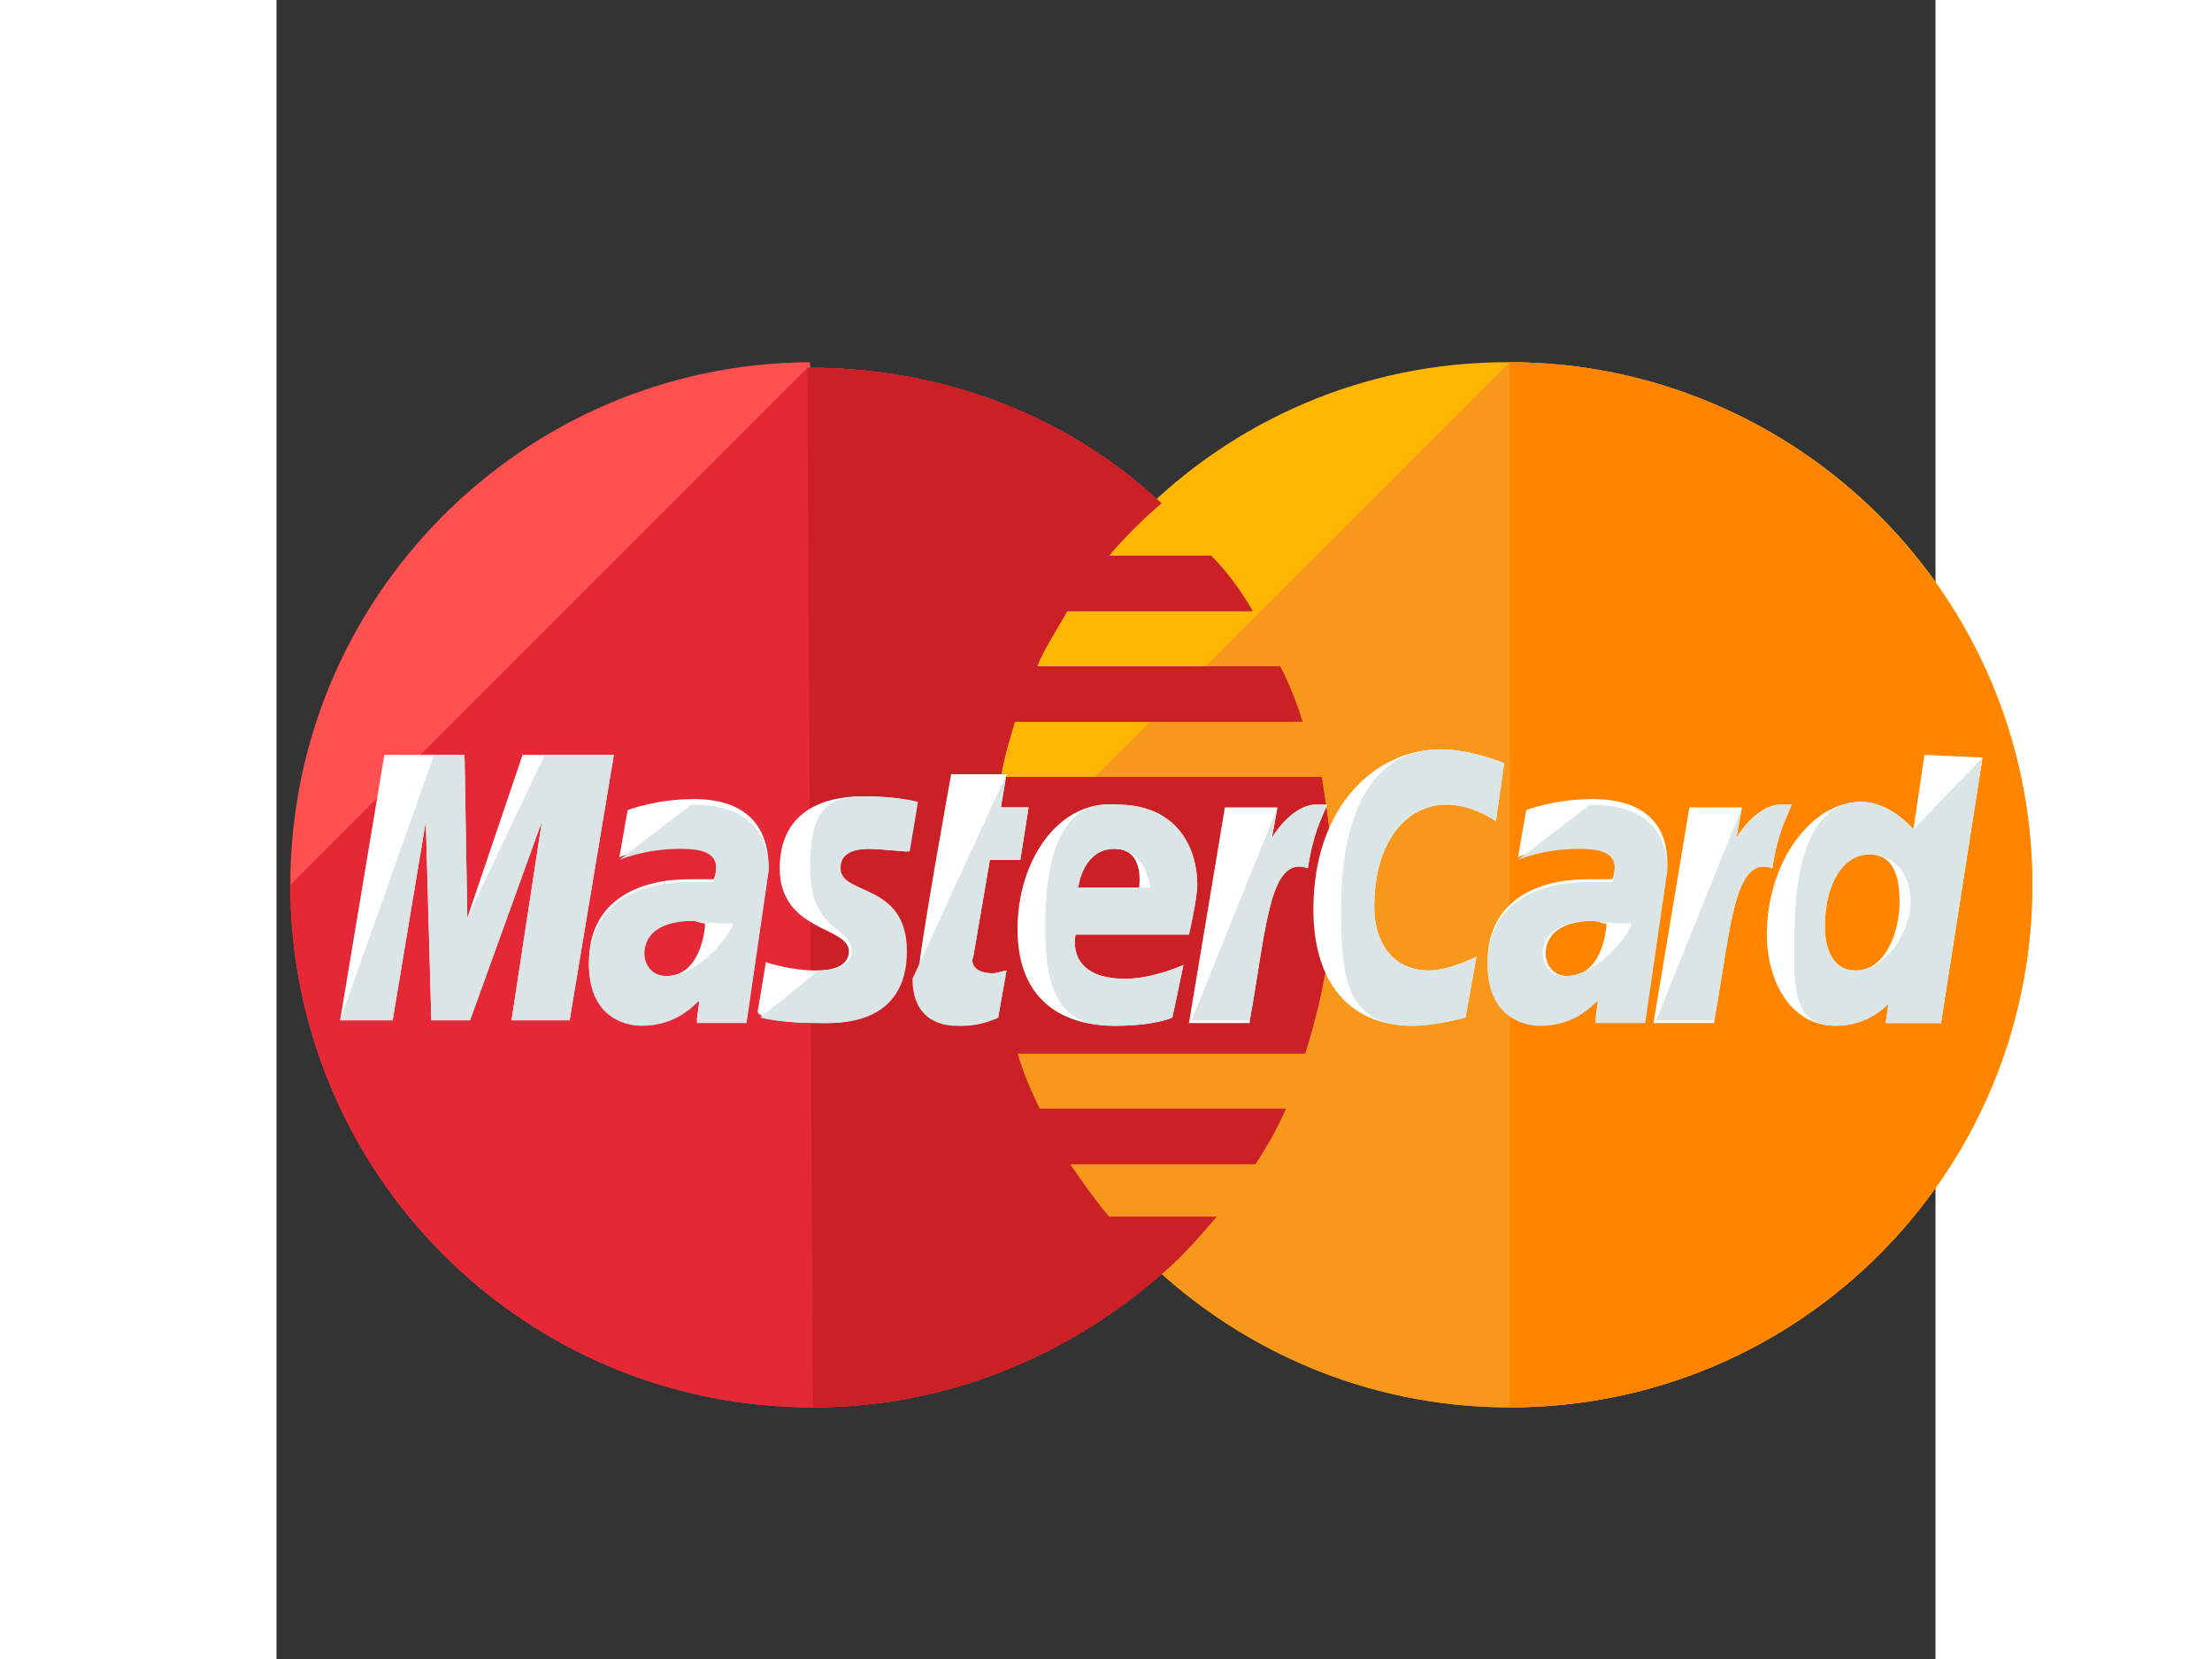 <?xml version="1.0" ?><!DOCTYPE svg  PUBLIC '-//W3C//DTD SVG 1.1//EN'  'http://www.w3.org/Graphics/SVG/1.1/DTD/svg11.dtd'><svg enable-background="new 0 0 0 0" height="30px" id="Layer_1" version="1.1" viewBox="0 0 60 60" width="40px" xml:space="preserve" xmlns="http://www.w3.org/2000/svg" xmlns:xlink="http://www.w3.org/1999/xlink"><rect x="0" y="0" width="60" height="60" fill="#333333" stroke="none"/><g><g><g><path d="M63.5,32c0,10.4-8.4,18.9-18.9,18.9c-10.4,0-18.9-8.5-18.9-18.9v0c0-10.4,8.4-18.9,18.8-18.9     C55.1,13.1,63.5,21.6,63.5,32C63.5,32,63.5,32,63.5,32z" fill="#FFB600"/></g></g><g><g><path d="M44.6,13.1c10.4,0,18.9,8.5,18.9,18.9c0,0,0,0,0,0c0,10.4-8.4,18.9-18.9,18.9c-10.4,0-18.9-8.5-18.9-18.9     " fill="#F7981D"/></g></g><g><g><path d="M44.6,13.1c10.4,0,18.9,8.5,18.9,18.9c0,0,0,0,0,0c0,10.4-8.4,18.9-18.9,18.9" fill="#FF8500"/></g></g><g><g><path d="M19.2,13.1C8.9,13.2,0.5,21.6,0.5,32c0,10.4,8.4,18.9,18.9,18.9c4.9,0,9.3-1.9,12.7-4.9l0,0h0     c0.7-0.6,1.3-1.3,1.9-2h-3.9c-0.5-0.6-1-1.3-1.4-1.9h6.7c0.4-0.6,0.8-1.3,1.1-2h-8.9c-0.3-0.6-0.6-1.3-0.8-2h10.4     c0.6-1.9,1-3.9,1-6c0-1.4-0.2-2.7-0.4-4H26.2c0.1-0.7,0.3-1.3,0.5-2h10.4c-0.2-0.7-0.5-1.4-0.8-2h-8.8c0.3-0.7,0.7-1.3,1.1-2h6.7     c-0.4-0.7-0.9-1.4-1.5-2h-3.7c0.6-0.7,1.2-1.3,1.9-1.9c-3.3-3.1-7.8-4.9-12.7-4.9C19.3,13.1,19.3,13.1,19.2,13.1z" fill="#FF5050"/></g></g><g><g><path d="M0.5,32c0,10.4,8.4,18.9,18.9,18.9c4.9,0,9.3-1.9,12.7-4.9l0,0h0c0.7-0.6,1.3-1.3,1.9-2h-3.9     c-0.5-0.6-1-1.3-1.4-1.9h6.7c0.4-0.6,0.8-1.3,1.1-2h-8.9c-0.3-0.6-0.6-1.3-0.8-2h10.4c0.6-1.9,1-3.9,1-6c0-1.4-0.2-2.7-0.4-4     H26.2c0.1-0.7,0.3-1.3,0.5-2h10.4c-0.2-0.7-0.5-1.4-0.8-2h-8.8c0.3-0.7,0.7-1.3,1.1-2h6.7c-0.4-0.7-0.9-1.4-1.5-2h-3.7     c0.6-0.7,1.2-1.3,1.9-1.9c-3.3-3.1-7.8-4.9-12.7-4.9c0,0-0.1,0-0.1,0" fill="#E52836"/></g></g><g><g><path d="M19.4,50.9c4.9,0,9.3-1.9,12.7-4.9l0,0h0c0.7-0.6,1.3-1.3,1.9-2h-3.9c-0.5-0.6-1-1.3-1.4-1.9h6.7     c0.4-0.6,0.8-1.3,1.1-2h-8.9c-0.3-0.6-0.6-1.3-0.8-2h10.4c0.6-1.9,1-3.9,1-6c0-1.4-0.2-2.7-0.4-4H26.2c0.1-0.7,0.3-1.3,0.5-2     h10.4c-0.2-0.7-0.5-1.4-0.8-2h-8.8c0.3-0.7,0.7-1.3,1.1-2h6.7c-0.4-0.7-0.9-1.4-1.5-2h-3.7c0.6-0.7,1.2-1.3,1.9-1.9     c-3.3-3.1-7.8-4.9-12.7-4.9c0,0-0.1,0-0.1,0" fill="#CB2026"/></g></g><g><g><g><path d="M26.1,36.8l0.3-1.7c-0.1,0-0.3,0.1-0.5,0.1c-0.7,0-0.8-0.4-0.7-0.6l0.6-3.5h1.1l0.3-1.9h-1l0.2-1.2h-2      c0,0-1.2,6.6-1.2,7.4c0,1.2,0.7,1.7,1.6,1.7C25.4,37.1,25.9,36.9,26.1,36.8z" fill="#FFFFFF"/></g></g><g><g><path d="M26.8,33.6c0,2.8,1.9,3.5,3.5,3.5c1.5,0,2.1-0.3,2.1-0.3l0.4-1.9c0,0-1.1,0.5-2.1,0.5      c-2.2,0-1.8-1.6-1.8-1.6h4.1c0,0,0.3-1.3,0.3-1.8c0-1.3-0.7-2.9-2.9-2.9C28.3,28.9,26.8,31.1,26.8,33.6z M30.3,30.7      c1.1,0,0.9,1.3,0.9,1.4H29C29,32,29.2,30.7,30.3,30.7z" fill="#FFFFFF"/></g></g><g><g><path d="M43,36.8l0.4-2.2c0,0-1,0.5-1.7,0.5c-1.4,0-2-1.1-2-2.3c0-2.4,1.2-3.7,2.6-3.7c1,0,1.8,0.6,1.8,0.6      l0.3-2.1c0,0-1.2-0.5-2.3-0.5c-2.3,0-4.6,2-4.6,5.8c0,2.5,1.2,4.2,3.6,4.2C41.9,37.1,43,36.8,43,36.8z" fill="#FFFFFF"/></g></g><g><g><path d="M15.1,28.9c-1.4,0-2.4,0.4-2.4,0.4l-0.3,1.7c0,0,0.9-0.4,2.2-0.4c0.7,0,1.3,0.1,1.3,0.7      c0,0.4-0.1,0.5-0.1,0.5s-0.6,0-0.9,0c-1.7,0-3.6,0.7-3.6,3c0,1.8,1.2,2.2,1.9,2.2c1.4,0,2-0.9,2.1-0.9l-0.1,0.8h1.8l0.8-5.5      C17.8,29,15.8,28.9,15.1,28.9z M15.5,33.4c0,0.3-0.2,1.9-1.4,1.9c-0.6,0-0.8-0.5-0.8-0.8c0-0.5,0.3-1.2,1.8-1.2      C15.4,33.4,15.5,33.4,15.5,33.4z" fill="#FFFFFF"/></g></g><g><g><path d="M19.7,37c0.5,0,3,0.1,3-2.6c0-2.5-2.4-2-2.4-3c0-0.5,0.4-0.7,1.1-0.7c0.3,0,1.4,0.1,1.4,0.1l0.3-1.8      c0,0-0.7-0.2-1.9-0.2c-1.5,0-3,0.6-3,2.6c0,2.3,2.5,2.1,2.5,3c0,0.6-0.7,0.7-1.2,0.7c-0.9,0-1.8-0.3-1.8-0.3l-0.3,1.8      C17.5,36.8,18,37,19.7,37z" fill="#FFFFFF"/></g></g><g><g><path d="M59.6,27.3L59.2,30c0,0-0.8-1-1.9-1c-1.8,0-3.4,2.2-3.4,4.8c0,1.6,0.8,3.3,2.5,3.3      c1.2,0,1.9-0.8,1.9-0.8l-0.1,0.7h2l1.5-9.6L59.6,27.3z M58.7,32.6c0,1.1-0.5,2.5-1.6,2.5c-0.7,0-1.1-0.6-1.1-1.6      c0-1.6,0.7-2.6,1.6-2.6C58.3,30.9,58.7,31.4,58.7,32.6z" fill="#FFFFFF"/></g></g><g><g><path d="M4.2,36.9l1.2-7.2l0.2,7.2H7l2.6-7.2l-1.1,7.2h2.1l1.6-9.6H8.9l-2,5.9l-0.1-5.9H3.9l-1.6,9.6H4.2z" fill="#FFFFFF"/></g></g><g><g><path d="M35.2,36.9c0.6-3.3,0.7-6,2.1-5.5c0.2-1.3,0.5-1.8,0.7-2.3c0,0-0.1,0-0.4,0c-0.9,0-1.6,1.2-1.6,1.2      l0.2-1.1h-1.9l-1.3,7.8H35.2z" fill="#FFFFFF"/></g></g><g><g><path d="M47.6,28.9c-1.4,0-2.4,0.4-2.4,0.4l-0.3,1.7c0,0,0.9-0.4,2.2-0.4c0.7,0,1.3,0.1,1.3,0.7      c0,0.4-0.1,0.5-0.1,0.5s-0.6,0-0.9,0c-1.7,0-3.6,0.7-3.6,3c0,1.8,1.2,2.2,1.9,2.2c1.4,0,2-0.9,2.1-0.9l-0.1,0.8h1.8l0.8-5.5      C50.4,29,48.3,28.9,47.6,28.9z M48.1,33.4c0,0.3-0.2,1.9-1.4,1.9c-0.6,0-0.8-0.5-0.8-0.8c0-0.5,0.3-1.2,1.8-1.2      C48,33.4,48,33.4,48.1,33.4z" fill="#FFFFFF"/></g></g><g><g><path d="M52,36.9c0.6-3.3,0.7-6,2.1-5.5c0.2-1.3,0.5-1.8,0.7-2.3c0,0-0.1,0-0.4,0c-0.9,0-1.6,1.2-1.6,1.2      l0.2-1.1h-1.9l-1.3,7.8H52z" fill="#FFFFFF"/></g></g></g><g><g><g><path d="M23,35.4c0,1.2,0.7,1.7,1.6,1.7c0.7,0,1.3-0.2,1.5-0.3l0.3-1.7c-0.1,0-0.3,0.1-0.5,0.1      c-0.7,0-0.8-0.4-0.7-0.6l0.6-3.5h1.1l0.3-1.9h-1l0.2-1.2" fill="#DCE5E5"/></g></g><g><g><path d="M27.8,33.6c0,2.8,0.9,3.5,2.5,3.5c1.5,0,2.1-0.3,2.1-0.3l0.4-1.9c0,0-1.1,0.5-2.1,0.5      c-2.2,0-1.8-1.6-1.8-1.6h4.1c0,0,0.3-1.3,0.3-1.8c0-1.3-0.7-2.9-2.9-2.9C28.3,28.9,27.8,31.1,27.8,33.6z M30.3,30.7      c1.1,0,1.3,1.3,1.3,1.4H29C29,32,29.2,30.7,30.3,30.7z" fill="#DCE5E5"/></g></g><g><g><path d="M43,36.8l0.4-2.2c0,0-1,0.5-1.7,0.5c-1.4,0-2-1.1-2-2.3c0-2.4,1.2-3.7,2.6-3.7c1,0,1.8,0.6,1.8,0.6      l0.3-2.1c0,0-1.2-0.5-2.3-0.5c-2.3,0-3.6,2-3.6,5.8c0,2.5,0.2,4.2,2.6,4.2C41.9,37.1,43,36.8,43,36.8z" fill="#DCE5E5"/></g></g><g><g><path d="M12.4,31.1c0,0,0.9-0.4,2.2-0.4c0.7,0,1.3,0.1,1.3,0.7c0,0.4-0.1,0.5-0.1,0.5s-0.6,0-0.9,0      c-1.7,0-3.6,0.7-3.6,3c0,1.8,1.2,2.2,1.9,2.2c1.4,0,2-0.9,2.1-0.9l-0.1,0.8h1.8l0.8-5.5c0-2.3-2-2.4-2.8-2.4 M16.5,33.4      c0,0.3-1.2,1.9-2.4,1.9c-0.6,0-0.8-0.5-0.8-0.8c0-0.5,0.3-1.2,1.8-1.2C15.4,33.4,16.5,33.4,16.5,33.4z" fill="#DCE5E5"/></g></g><g><g><path d="M17.5,36.8c0,0,0.6,0.2,2.3,0.2c0.5,0,3,0.1,3-2.6c0-2.5-2.4-2-2.4-3c0-0.5,0.4-0.7,1.1-0.7      c0.3,0,1.4,0.1,1.4,0.1l0.3-1.8c0,0-0.7-0.2-1.9-0.2c-1.5,0-2,0.6-2,2.6c0,2.3,1.5,2.1,1.5,3c0,0.6-0.7,0.7-1.2,0.7" fill="#DCE5E5"/></g></g><g><g><path d="M59.2,30c0,0-0.8-1-1.9-1c-1.8,0-2.4,2.2-2.4,4.8c0,1.6-0.2,3.3,1.5,3.3c1.2,0,1.9-0.8,1.9-0.8l-0.1,0.7      h2l1.5-9.6 M59.1,32.6c0,1.1-0.9,2.5-2,2.5c-0.7,0-1.1-0.6-1.1-1.6c0-1.6,0.7-2.6,1.6-2.6C58.3,30.9,59.1,31.4,59.1,32.6z" fill="#DCE5E5"/></g></g><g><g><path d="M4.2,36.9l1.2-7.2l0.2,7.2H7l2.6-7.2l-1.1,7.2h2.1l1.6-9.6H9.7l-2.8,5.9l-0.1-5.9H5.7l-3.4,9.6H4.2z" fill="#DCE5E5"/></g></g><g><g><path d="M33.1,36.9h2.1c0.6-3.3,0.7-6,2.1-5.5c0.2-1.3,0.5-1.8,0.7-2.3c0,0-0.1,0-0.4,0c-0.9,0-1.6,1.2-1.6,1.2      l0.2-1.1" fill="#DCE5E5"/></g></g><g><g><path d="M44.9,31.1c0,0,0.9-0.4,2.2-0.4c0.7,0,1.3,0.1,1.3,0.7c0,0.4-0.1,0.5-0.1,0.5s-0.6,0-0.9,0      c-1.7,0-3.6,0.7-3.6,3c0,1.8,1.2,2.2,1.9,2.2c1.4,0,2-0.9,2.1-0.9l-0.1,0.8h1.8l0.8-5.5c0-2.3-2-2.4-2.8-2.4 M49,33.4      c0,0.3-1.2,1.9-2.4,1.9c-0.6,0-0.8-0.5-0.8-0.8c0-0.5,0.3-1.2,1.8-1.2C48,33.4,49,33.4,49,33.4z" fill="#DCE5E5"/></g></g><g><g><path d="M49.9,36.9H52c0.6-3.3,0.7-6,2.1-5.5c0.2-1.3,0.5-1.8,0.7-2.3c0,0-0.1,0-0.4,0c-0.9,0-1.6,1.2-1.6,1.2      l0.2-1.1" fill="#DCE5E5"/></g></g></g></g></svg>